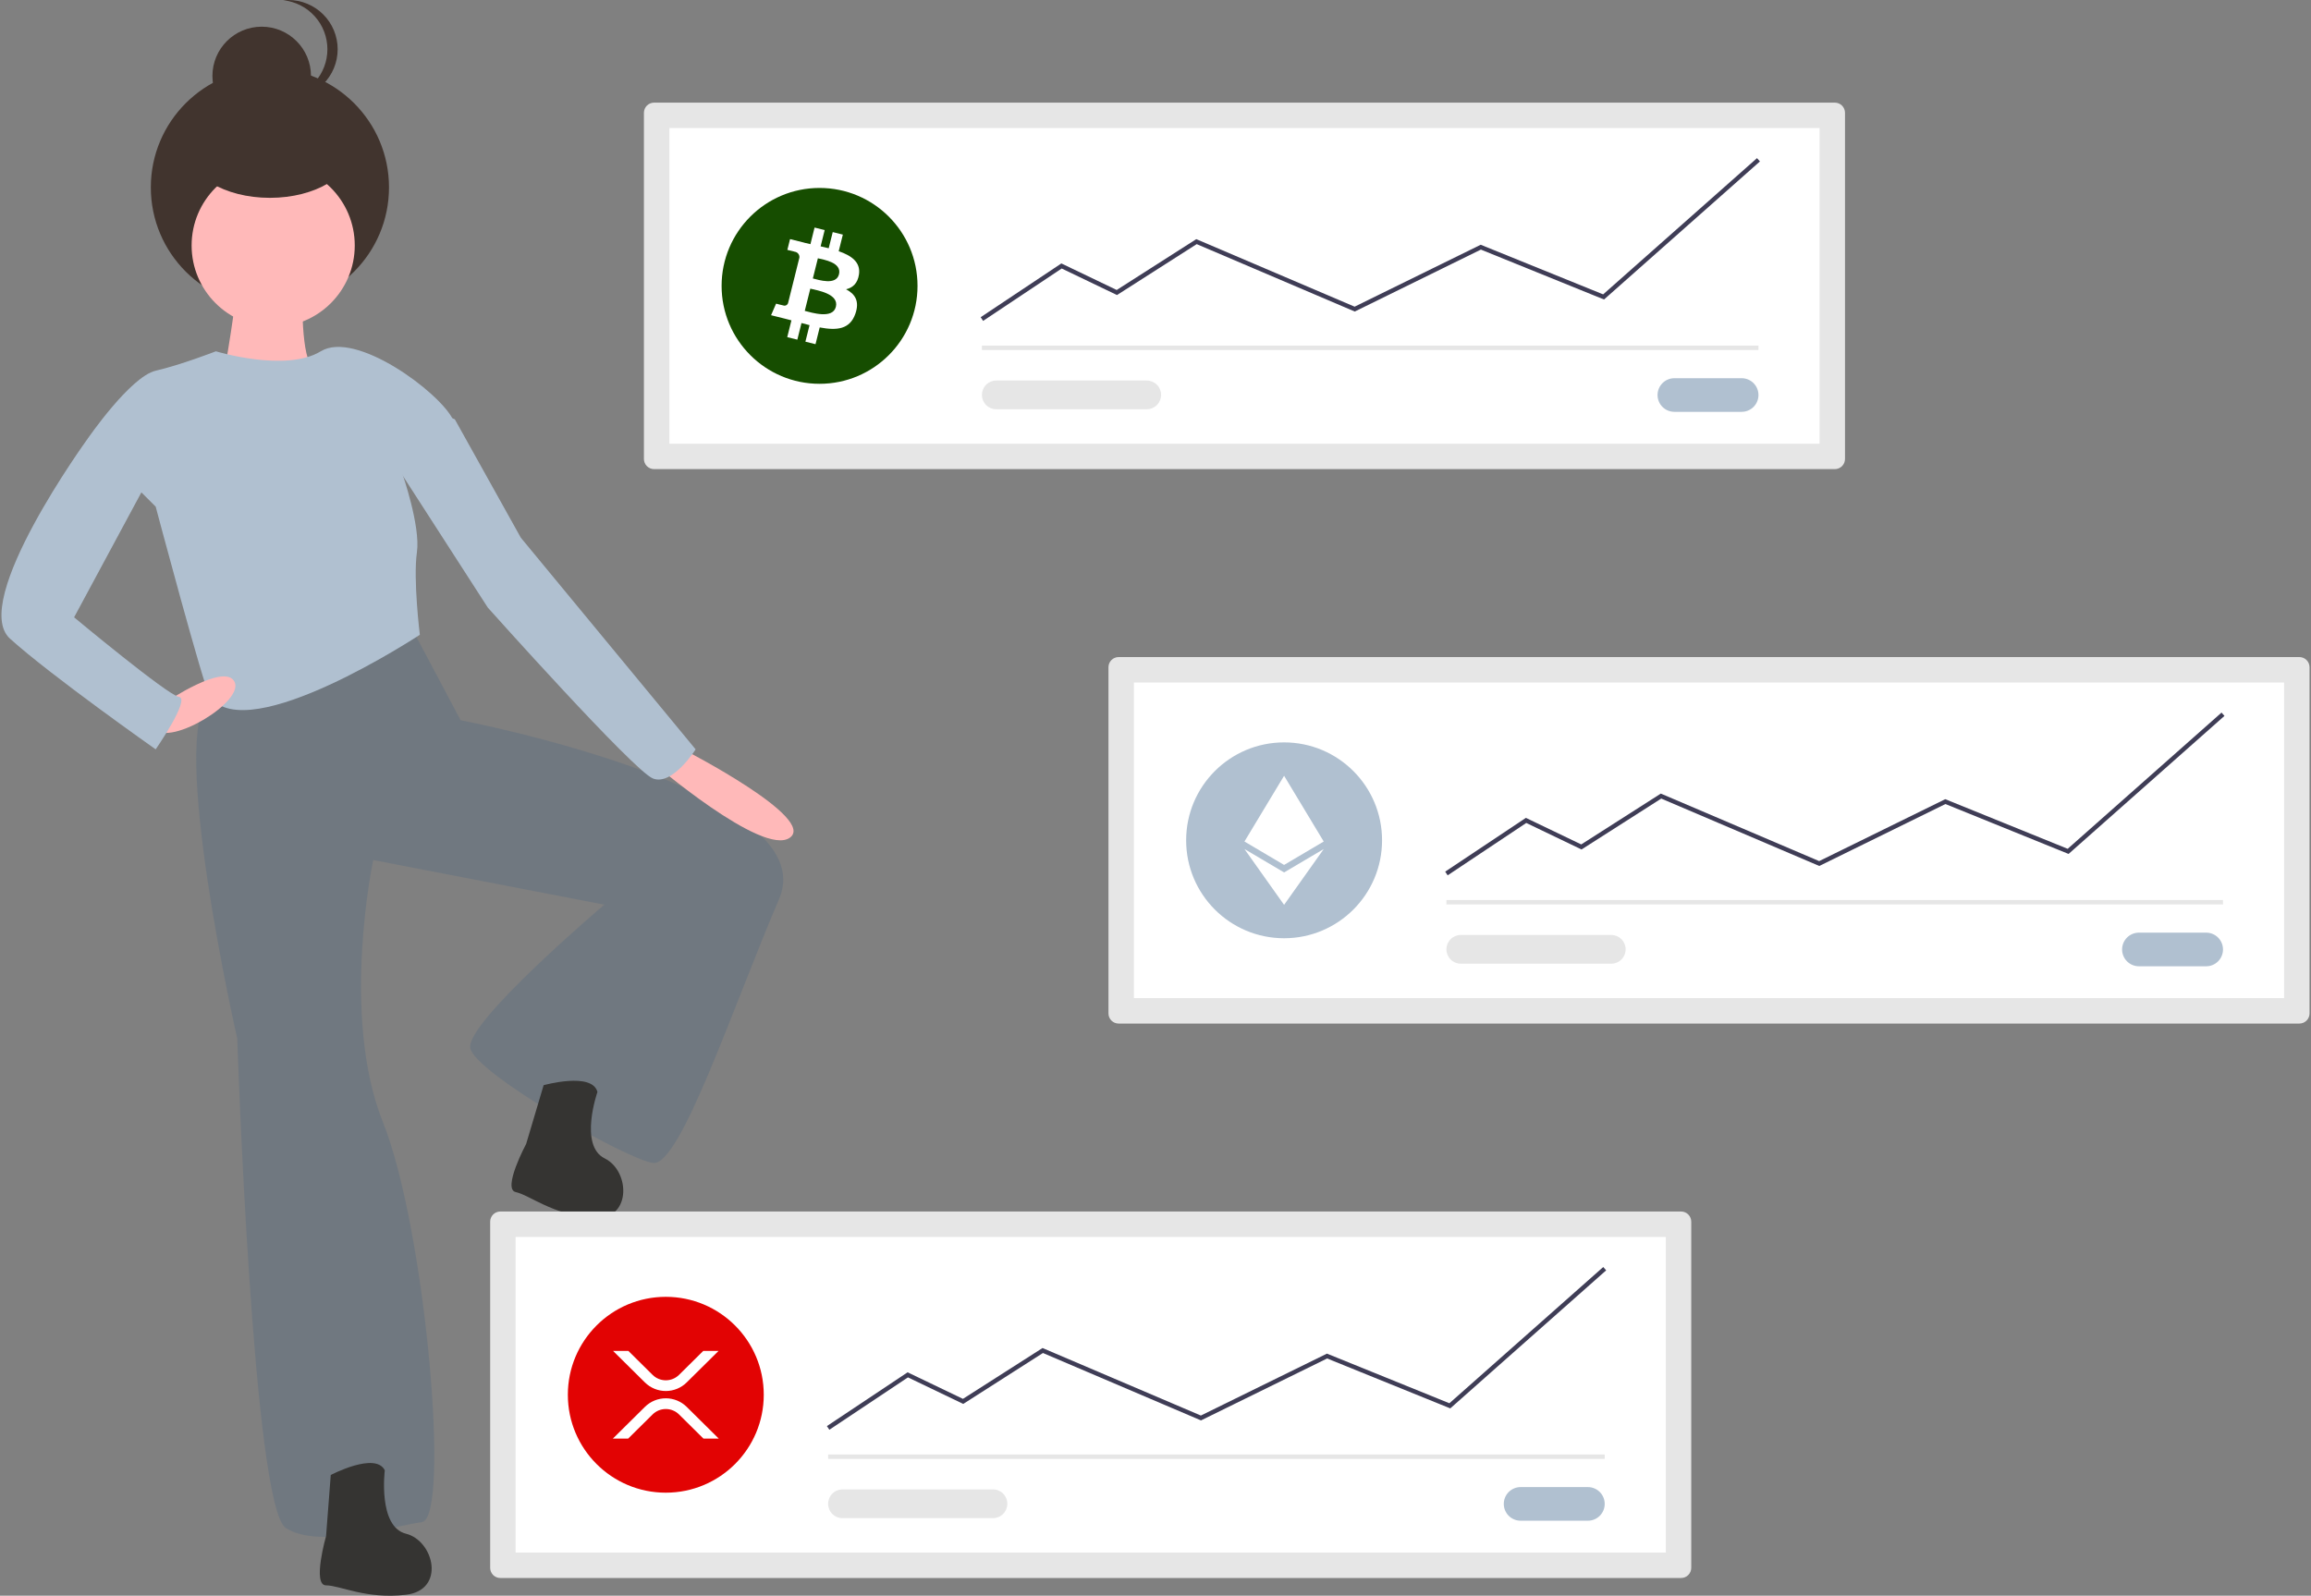 <svg width="472" height="326" viewBox="0 0 472 326" fill="none" xmlns="http://www.w3.org/2000/svg">
<rect x="0" y="0" width="472" height="326" fill="#808080" stroke="none"/>
<g clip-path="url(#clip0_888_2095)">
<path d="M42.904 142.379C34.177 149.52 48.458 212.197 48.458 212.197C48.458 212.197 51.631 307.8 58.375 312.164C65.119 316.527 80.193 311.767 86.143 310.974C92.094 310.18 86.937 251.073 78.21 229.255C69.482 207.437 76.226 175.701 76.226 175.701L123.433 184.825C123.433 184.825 94.871 209.024 96.061 214.181C97.251 219.338 127.796 236.792 133.35 237.585C138.904 238.379 149.614 205.85 159.135 183.635C168.656 161.42 94.077 147.139 94.077 147.139L83.763 127.701C83.763 127.701 51.631 135.239 42.904 142.379Z" fill="#707880"/>
<path d="M66.596 313.81C66.596 313.81 63.717 323.885 66.596 323.885C69.474 323.885 74.752 326.764 82.908 325.804C91.064 324.845 88.665 314.769 82.908 313.33C77.151 311.891 78.59 300.376 78.59 300.376C76.671 296.538 67.555 301.336 67.555 301.336L66.596 313.81Z" fill="#353432"/>
<path d="M107.464 233.691C107.464 233.691 102.525 242.933 105.339 243.54C108.153 244.147 112.705 248.074 120.88 248.856C129.055 249.638 128.835 239.283 123.511 236.662C118.186 234.041 122.022 223.089 122.022 223.089C120.955 218.933 111.033 221.7 111.033 221.7L107.464 233.691Z" fill="#353432"/>
<path d="M48.259 56.495C49.053 58.082 45.482 77.916 45.482 77.916L48.656 83.47C48.656 83.47 66.904 76.33 64.127 75.14C61.35 73.95 61.747 59.272 61.747 59.272C61.747 59.272 47.466 54.908 48.259 56.495Z" fill="#FFB9B9"/>
<path d="M55.127 62.609C68.561 62.609 79.45 51.719 79.45 38.286C79.45 24.853 68.561 13.964 55.127 13.964C41.694 13.964 30.805 24.853 30.805 38.286C30.805 51.719 41.694 62.609 55.127 62.609Z" fill="#41342E"/>
<path d="M53.449 25.581C59.008 25.581 63.514 21.075 63.514 15.516C63.514 9.958 59.008 5.452 53.449 5.452C47.891 5.452 43.385 9.958 43.385 15.516C43.385 21.075 47.891 25.581 53.449 25.581Z" fill="#41342E"/>
<path d="M57.852 20.075C58.201 20.111 58.551 20.129 58.901 20.129C60.223 20.129 61.531 19.869 62.752 19.363C63.974 18.857 65.083 18.116 66.018 17.181C66.952 16.247 67.694 15.137 68.199 13.916C68.705 12.695 68.966 11.386 68.966 10.065C68.966 8.743 68.705 7.434 68.199 6.213C67.694 4.992 66.952 3.882 66.018 2.948C65.083 2.013 63.974 1.272 62.752 0.766C61.531 0.26 60.223 -3.93898e-08 58.901 0C58.551 9.00568e-05 58.201 0.018 57.852 0.054C60.327 0.314 62.617 1.48 64.282 3.329C65.947 5.177 66.869 7.577 66.869 10.065C66.869 12.552 65.947 14.952 64.282 16.801C62.617 18.649 60.327 19.816 57.852 20.075Z" fill="#41342E"/>
<path d="M55.796 66.809C64.998 66.809 72.457 59.35 72.457 50.148C72.457 40.946 64.998 33.487 55.796 33.487C46.594 33.487 39.135 40.946 39.135 50.148C39.135 59.35 46.594 66.809 55.796 66.809Z" fill="#FFB9B9"/>
<path d="M31.796 75.735C26.639 76.925 17.912 89.619 17.912 89.619L31.796 103.503C31.796 103.503 41.714 140.792 42.904 142.379C50.7 152.775 85.747 129.685 85.747 129.685C85.747 129.685 84.358 118.379 85.152 112.826C85.915 107.484 82.176 96.76 82.176 96.76C82.176 96.76 95.267 91.206 92.49 85.652C89.714 80.098 72.656 67.404 65.515 71.768C58.375 76.131 44.094 71.768 44.094 71.768C44.094 71.768 36.953 74.545 31.796 75.735Z" fill="#B0C0D0"/>
<path d="M133.151 155.668C133.151 155.668 155.763 175.106 161.317 171.139C166.87 167.172 139.895 153.288 139.895 153.288L133.151 155.668Z" fill="#FFB9B9"/>
<path d="M31.598 148.925C34.771 152.495 49.846 143.371 47.913 139.319C45.98 135.267 33.978 143.371 33.978 143.371C33.978 143.371 28.424 145.354 31.598 148.925Z" fill="#FFB9B9"/>
<path d="M31.796 95.173L15.135 126.115C15.135 126.115 34.176 141.982 36.556 142.379C38.937 142.776 31.796 153.09 31.796 153.09C31.796 153.09 10.375 138.015 2.044 130.478C-6.287 122.941 17.912 89.619 17.912 89.619L25.052 85.255L31.796 95.173Z" fill="#B0C0D0"/>
<path d="M80.192 93.983L99.63 124.131C99.63 124.131 129.382 157.453 133.349 159.04C137.316 160.627 142.076 153.09 142.076 153.09L106.374 109.85L92.887 85.652L87.73 83.669L80.192 93.983Z" fill="#B0C0D0"/>
<path d="M55.127 40.417C64.391 40.417 71.901 35.911 71.901 30.352C71.901 24.794 64.391 20.288 55.127 20.288C45.863 20.288 38.352 24.794 38.352 30.352C38.352 35.911 45.863 40.417 55.127 40.417Z" fill="#41342E"/>
<path d="M102.185 247.507C101.635 247.508 101.108 247.727 100.719 248.115C100.331 248.504 100.112 249.031 100.111 249.581V320.306C100.112 320.856 100.331 321.383 100.719 321.772C101.108 322.161 101.635 322.379 102.185 322.38H343.347C343.897 322.379 344.424 322.161 344.812 321.772C345.201 321.383 345.42 320.856 345.421 320.306V249.581C345.42 249.031 345.201 248.504 344.812 248.115C344.424 247.727 343.897 247.508 343.347 247.507L102.185 247.507Z" fill="#E6E6E6"/>
<path d="M105.308 317.184H340.224V252.704H105.308V317.184Z" fill="white"/>
<path d="M310.572 303.807C310.12 303.806 309.673 303.895 309.256 304.067C308.839 304.24 308.46 304.493 308.14 304.812C307.821 305.131 307.568 305.509 307.395 305.926C307.222 306.343 307.133 306.79 307.133 307.242C307.133 307.693 307.222 308.14 307.395 308.557C307.568 308.974 307.821 309.353 308.14 309.672C308.46 309.991 308.839 310.244 309.256 310.417C309.673 310.589 310.12 310.677 310.572 310.677H324.311C325.222 310.677 326.096 310.315 326.74 309.671C327.385 309.027 327.746 308.153 327.746 307.242C327.746 306.331 327.385 305.457 326.74 304.813C326.096 304.169 325.222 303.807 324.311 303.807H310.572Z" fill="#B0C0D0"/>
<path d="M327.747 297.144H169.139V298.048H327.747V297.144Z" fill="#E6E6E6"/>
<path d="M135.984 304.95C147.033 304.95 155.991 295.993 155.991 284.944C155.991 273.894 147.033 264.937 135.984 264.937C124.935 264.937 115.978 273.894 115.978 284.944C115.978 295.993 124.935 304.95 135.984 304.95Z" fill="#E20303"/>
<path d="M169.389 292.098L168.888 291.346L185.369 280.358L196.671 285.783L212.928 275.397L245.266 289.191L271.018 276.541L296.025 286.679L327.446 258.849L328.046 259.525L296.205 287.728L271.054 277.531L245.292 290.185L213.012 276.415L196.734 286.816L185.442 281.396L169.389 292.098Z" fill="#3F3D56"/>
<path d="M172.076 304.279C171.69 304.279 171.307 304.355 170.951 304.502C170.594 304.649 170.27 304.866 169.996 305.138C169.723 305.411 169.507 305.735 169.359 306.092C169.211 306.448 169.135 306.831 169.135 307.217C169.135 307.603 169.211 307.985 169.359 308.342C169.507 308.698 169.723 309.022 169.996 309.295C170.27 309.568 170.594 309.784 170.951 309.931C171.307 310.079 171.69 310.154 172.076 310.154H202.803C203.581 310.153 204.328 309.843 204.878 309.292C205.428 308.742 205.737 307.995 205.737 307.217C205.737 306.438 205.428 305.692 204.878 305.141C204.328 304.59 203.581 304.28 202.803 304.279H172.076Z" fill="#E6E6E6"/>
<path d="M143.626 275.993H146.752L140.247 282.431C139.111 283.551 137.579 284.179 135.984 284.179C134.388 284.179 132.857 283.551 131.72 282.431L125.217 275.993H128.343L133.284 280.884C134.004 281.593 134.974 281.991 135.984 281.991C136.995 281.991 137.965 281.593 138.684 280.884L143.626 275.993ZM128.303 293.894H125.177L131.721 287.417C132.858 286.297 134.389 285.669 135.985 285.669C137.58 285.669 139.112 286.297 140.248 287.417L146.793 293.894H143.666L138.684 288.964C137.965 288.255 136.995 287.857 135.984 287.857C134.974 287.857 134.004 288.255 133.284 288.964L128.303 293.894Z" fill="white"/>
<path d="M133.588 20.967C133.039 20.967 132.511 21.186 132.123 21.575C131.734 21.963 131.515 22.491 131.515 23.04V93.766C131.515 94.316 131.734 94.843 132.123 95.231C132.511 95.62 133.039 95.839 133.588 95.84H374.75C375.3 95.839 375.827 95.62 376.216 95.231C376.605 94.843 376.823 94.316 376.824 93.766V23.04C376.823 22.491 376.605 21.963 376.216 21.575C375.827 21.186 375.3 20.967 374.75 20.967L133.588 20.967Z" fill="#E6E6E6"/>
<path d="M136.711 90.643H371.627V26.163H136.711V90.643Z" fill="white"/>
<path d="M341.975 77.266C341.064 77.266 340.19 77.628 339.546 78.272C338.902 78.917 338.54 79.79 338.54 80.701C338.54 81.612 338.902 82.486 339.546 83.13C340.19 83.774 341.064 84.136 341.975 84.136H355.715C356.626 84.136 357.499 83.774 358.143 83.13C358.788 82.486 359.15 81.612 359.15 80.701C359.15 79.79 358.788 78.917 358.143 78.272C357.499 77.628 356.626 77.266 355.715 77.266H341.975Z" fill="#B0C0D0"/>
<path d="M359.15 70.604H200.542V71.507H359.15V70.604Z" fill="#E6E6E6"/>
<path d="M167.387 78.41C178.437 78.41 187.394 69.452 187.394 58.403C187.394 47.354 178.437 38.397 167.387 38.397C156.338 38.397 147.381 47.354 147.381 58.403C147.381 69.452 156.338 78.41 167.387 78.41Z" fill="#164D00"/>
<path d="M200.792 65.557L200.291 64.805L216.772 53.817L228.074 59.242L244.331 48.856L244.551 48.95L276.669 62.651L302.422 50.001L327.428 60.139L358.85 32.308L359.449 32.984L327.608 61.187L302.457 50.99L276.696 63.645L244.416 49.875L228.137 60.275L216.846 54.855L200.792 65.557Z" fill="#3F3D56"/>
<path d="M203.478 77.739C202.7 77.74 201.954 78.05 201.404 78.6C200.854 79.151 200.545 79.898 200.545 80.676C200.545 81.454 200.854 82.201 201.404 82.752C201.954 83.302 202.7 83.612 203.478 83.613H234.206C234.985 83.613 235.732 83.304 236.283 82.753C236.834 82.202 237.143 81.455 237.143 80.676C237.143 79.897 236.834 79.15 236.283 78.599C235.732 78.048 234.985 77.739 234.206 77.739H203.478Z" fill="#E6E6E6"/>
<path d="M175.437 56.068C175.811 53.564 173.905 52.218 171.298 51.321L172.144 47.929L170.079 47.415L169.256 50.717C168.714 50.581 168.156 50.454 167.602 50.328L168.432 47.004L166.368 46.489L165.522 49.88C165.073 49.777 164.632 49.676 164.204 49.57L164.206 49.559L161.359 48.848L160.81 51.053C160.81 51.053 162.342 51.404 162.31 51.426C162.595 51.46 162.856 51.605 163.036 51.83C163.216 52.054 163.3 52.34 163.271 52.627L162.308 56.49C162.381 56.508 162.453 56.531 162.523 56.559L162.305 56.505L160.955 61.917C160.925 62.012 160.877 62.099 160.813 62.175C160.75 62.251 160.672 62.313 160.584 62.359C160.496 62.405 160.4 62.432 160.301 62.441C160.202 62.449 160.103 62.438 160.009 62.407C160.029 62.438 158.508 62.033 158.508 62.033L157.483 64.397L160.17 65.066C160.67 65.192 161.16 65.323 161.642 65.446L160.787 68.877L162.849 69.391L163.696 65.998C164.259 66.15 164.805 66.292 165.341 66.424L164.497 69.802L166.562 70.317L167.416 66.893C170.936 67.559 173.584 67.291 174.697 64.107C175.595 61.544 174.653 60.065 172.801 59.1C174.15 58.788 175.166 57.901 175.437 56.068L175.437 56.068ZM170.72 62.682C170.081 65.246 165.766 63.86 164.366 63.512L165.499 58.968C166.899 59.317 171.386 60.009 170.721 62.682H170.72ZM171.358 56.031C170.776 58.363 167.183 57.178 166.017 56.888L167.045 52.766C168.211 53.056 171.965 53.598 171.358 56.031Z" fill="white"/>
<path d="M228.466 134.237C227.916 134.238 227.389 134.456 227.001 134.845C226.612 135.234 226.393 135.761 226.393 136.311V207.036C226.393 207.586 226.612 208.113 227.001 208.502C227.389 208.89 227.916 209.109 228.466 209.11H469.628C470.178 209.109 470.705 208.89 471.094 208.502C471.482 208.113 471.701 207.586 471.702 207.036V136.311C471.701 135.761 471.482 135.234 471.094 134.845C470.705 134.456 470.178 134.238 469.628 134.237L228.466 134.237Z" fill="#E6E6E6"/>
<path d="M231.589 203.913H466.505V139.433H231.589V203.913Z" fill="white"/>
<path d="M436.853 190.537C435.942 190.537 435.068 190.899 434.424 191.543C433.78 192.187 433.418 193.061 433.418 193.972C433.418 194.883 433.78 195.756 434.424 196.4C435.068 197.045 435.942 197.407 436.853 197.407H450.593C451.504 197.407 452.377 197.045 453.021 196.4C453.666 195.756 454.027 194.883 454.027 193.972C454.027 193.061 453.666 192.187 453.021 191.543C452.377 190.899 451.504 190.537 450.593 190.537H436.853Z" fill="#B0C0D0"/>
<path d="M454.028 183.874H295.42V184.778H454.028V183.874Z" fill="#E6E6E6"/>
<path d="M262.265 191.68C273.315 191.68 282.272 182.723 282.272 171.673C282.272 160.624 273.315 151.667 262.265 151.667C251.216 151.667 242.259 160.624 242.259 171.673C242.259 182.723 251.216 191.68 262.265 191.68Z" fill="#B0C0D0"/>
<path d="M295.67 178.827L295.169 178.075L311.65 167.088L322.953 172.513L339.209 162.127L339.429 162.22L371.547 175.921L397.3 163.271L422.307 173.409L453.728 145.578L454.327 146.255L422.486 174.457L397.335 164.261L371.574 176.915L339.294 163.145L323.015 173.545L311.724 168.126L295.67 178.827Z" fill="#3F3D56"/>
<path d="M298.357 191.009C297.578 191.009 296.831 191.319 296.28 191.869C295.729 192.42 295.42 193.167 295.42 193.946C295.42 194.725 295.729 195.472 296.28 196.023C296.831 196.574 297.578 196.884 298.357 196.884H329.085C329.864 196.884 330.611 196.574 331.161 196.023C331.712 195.472 332.022 194.725 332.022 193.946C332.022 193.167 331.712 192.42 331.161 191.869C330.611 191.319 329.864 191.009 329.085 191.009H298.357Z" fill="#E6E6E6"/>
<path d="M262.263 184.859L270.362 173.453L262.263 178.235L254.169 173.453L262.263 184.859H262.263Z" fill="white"/>
<path d="M262.263 176.702H262.263L270.357 171.918L262.263 158.488H262.263L254.169 171.918L262.263 176.702Z" fill="white"/>
</g>
<defs>
<clipPath id="clip0_888_2095">
<rect width="471.403" height="326" fill="white" transform="translate(0.299)"/>
</clipPath>
</defs>
</svg>

